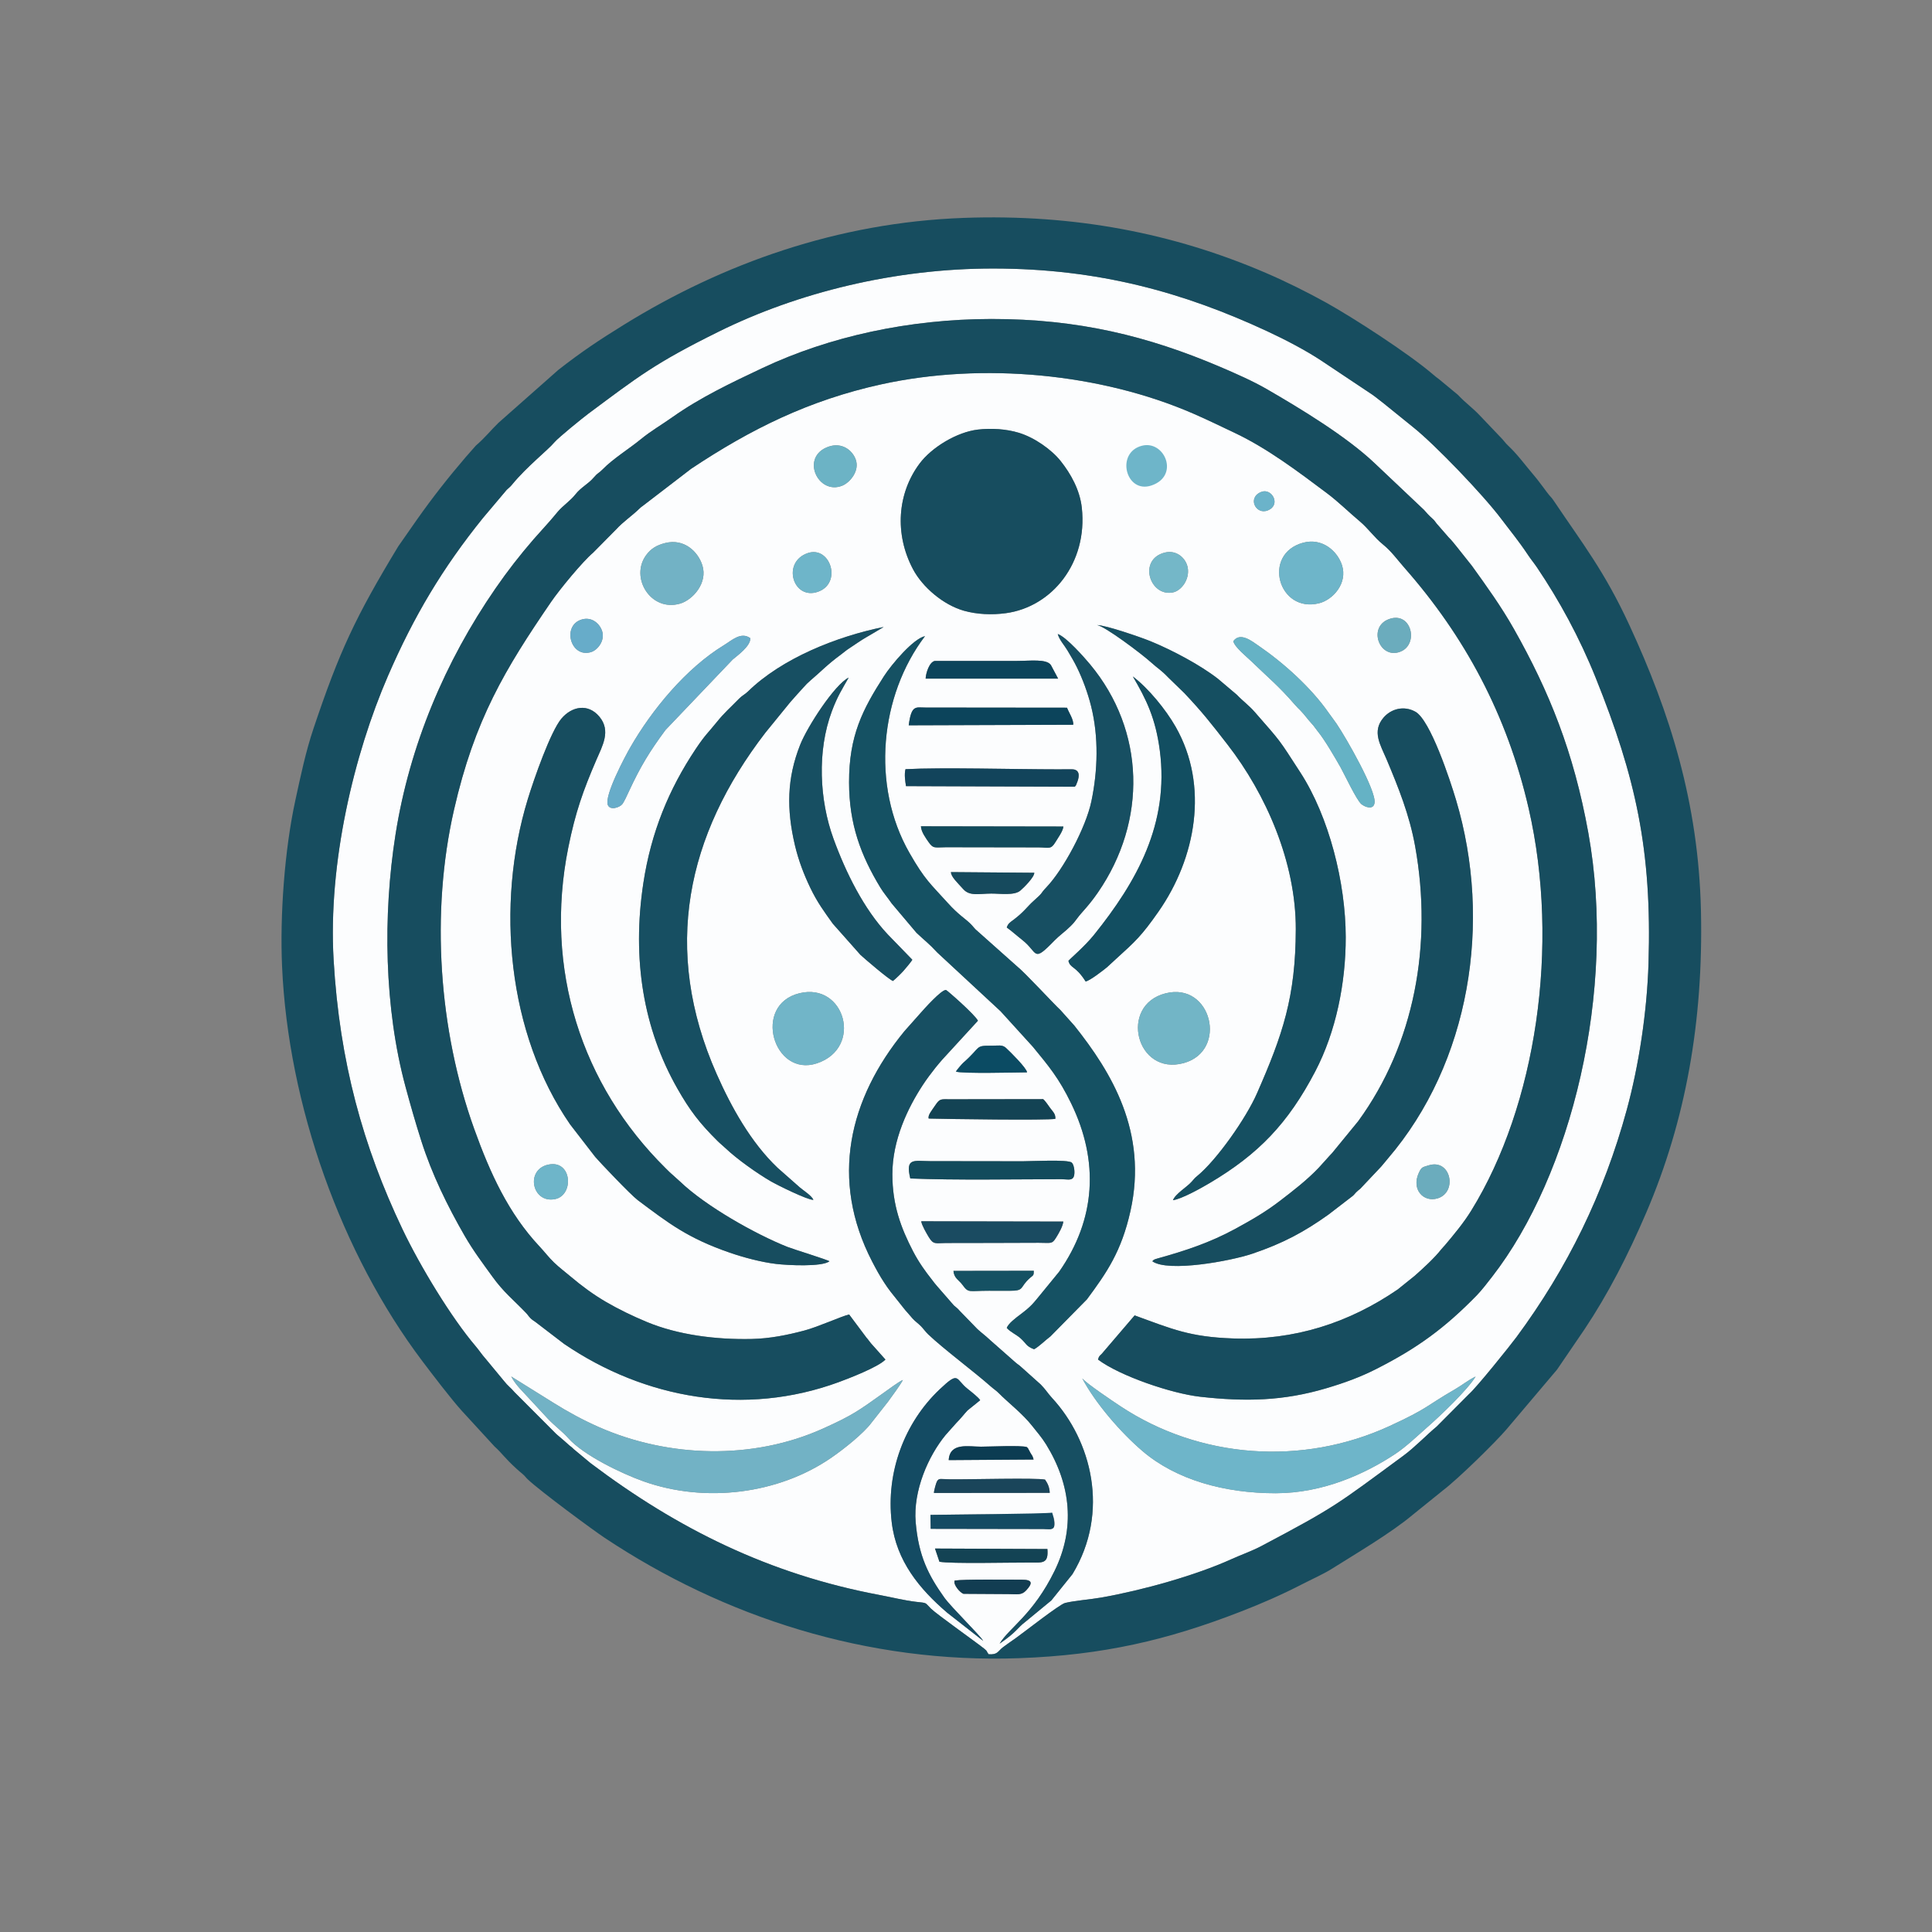 <?xml version="1.0" encoding="UTF-8"?>
<!DOCTYPE svg PUBLIC "-//W3C//DTD SVG 1.1//EN" "http://www.w3.org/Graphics/SVG/1.1/DTD/svg11.dtd">
<!-- Creator: CorelDRAW -->
<svg xmlns="http://www.w3.org/2000/svg" xml:space="preserve" version="1.1" style="shape-rendering:geometricPrecision; text-rendering:geometricPrecision; image-rendering:optimizeQuality; fill-rule:evenodd; clip-rule:evenodd"
viewBox="0 0 10160 10160"
 xmlns:xlink="http://www.w3.org/1999/xlink"
 xmlns:xodm="http://www.corel.com/coreldraw/odm/2003">
 <rect x="0" y="0" width="10160" height="10160" fill="#808080" stroke="none"/>
 <defs>
  <style type="text/css">
   <![CDATA[
    .fil22 {fill:#0B4B63}
    .fil24 {fill:#0C3C52}
    .fil17 {fill:#0C445B}
    .fil25 {fill:#123D52}
    .fil14 {fill:#12445B}
    .fil15 {fill:#124B5C}
    .fil8 {fill:#124E61}
    .fil18 {fill:#134354}
    .fil9 {fill:#144B63}
    .fil5 {fill:#154F61}
    .fil3 {fill:#155163}
    .fil20 {fill:#164A5D}
    .fil1 {fill:#174D5F}
    .fil2 {fill:#174D5F}
    .fil4 {fill:#174F62}
    .fil19 {fill:#1A455A}
    .fil16 {fill:#1A4B61}
    .fil13 {fill:#65B2C5}
    .fil10 {fill:#67ACC9}
    .fil26 {fill:#6BACBD}
    .fil27 {fill:#6BB3CA}
    .fil21 {fill:#6CB3C5}
    .fil7 {fill:#6EB5C9}
    .fil12 {fill:#71B5C8}
    .fil6 {fill:#72B2C5}
    .fil11 {fill:#72B5C6}
    .fil23 {fill:#74B7C8}
    .fil0 {fill:#FCFDFE}
   ]]>
  </style>
 </defs>
 <g id="Capa_x0020_1">
  <path class="fil0" d="M5020.19 8311.89c48.68,-7.75 274.2,-4.11 353.13,-4.57 59.91,-0.35 55.41,20.74 24.23,55.01 -25.88,28.47 -46.84,20.74 -95.91,20.66l-234.93 -1.43c-16.3,-4.83 -55.28,-47.58 -46.52,-69.67zm-103.21 -168.43l591.1 2.51c6.53,77.65 -25.28,71.45 -87.63,71.11 -104.92,-0.58 -417.9,7.24 -480.13,-4.23l-23.34 -69.39zm568.78 -102.71l-591.4 -0.99 -1.28 -73.17c56.63,-0.86 628.59,-10.96 646.14,8.23 5.42,12.85 10.41,42.93 2.52,56.89 -8.78,15.52 -34.61,8.99 -55.98,9.04zm9.89 -259.73c14.01,20.03 23.52,40.25 24.69,69.57l-608.88 0.57c-0.65,-9.7 11.26,-52.94 15.81,-60.69 11,-18.73 17.35,-11.64 71.43,-11.07 98.38,1.07 452.78,-8.48 496.95,1.62zm-506.61 -102.64c5.56,-94.29 104.39,-70.48 170.04,-70.62 48.7,-0.11 208.1,-7.86 240.17,1.82 11.24,10.43 3.06,1.61 10.58,13.92 4.23,6.93 5.25,10.13 8.2,15.37 10.2,18.12 10.98,12.88 17.56,36.5l-446.55 3.01zm181.18 950.53l-189.67 -148.47c-145.07,-124.49 -267.11,-271.49 -291.22,-475.36 -31.11,-263.04 67.05,-523.59 252.15,-698.78 104.64,-99.03 81.45,-54.81 146.72,-2.83 14.65,11.67 57.69,44.9 66.4,60.02l-66.53 53.66c-21.07,22.79 -36.3,43.43 -58.98,65.92l-55.83 62.71c-91.4,110.45 -172.04,293.85 -157.87,459.39 15.23,177.82 67.15,278.94 150.08,395.47 36.96,51.94 190.93,201.58 204.75,228.27zm1539.1 -776.28c-270.1,0.23 -524.09,-70.57 -701.11,-221.61 -115.35,-98.44 -247.74,-251.94 -317.16,-382.66 23.3,27.88 161.2,120.36 201.92,147.28 415.62,274.83 954.47,315.64 1415.26,103.32 206.09,-94.96 189.67,-104.51 342.16,-192.28 38.64,-22.24 71.99,-50.07 109.59,-67.59 -43.84,71.59 -185.9,206.44 -251.69,264.12 -54.31,47.61 -112.69,104.36 -171.46,143.24 -161.62,106.93 -382.42,205.98 -627.51,206.18zm-4020.87 -613.94l223.03 139c76.1,47.6 154.95,90.65 240.19,128.01 364.31,159.64 805.85,173.82 1176.64,6.74 158.09,-71.24 188.37,-95.13 317.52,-187.07 19.43,-13.83 86.11,-63.3 102.42,-68.3 -20.51,36.83 -54.38,80.18 -79.13,115.21l-86.36 109.75c-41.22,55.49 -143.44,137.41 -212.97,185.09 -276.74,189.79 -660.23,238.59 -985.48,123.07 -115.83,-41.14 -315.8,-137.37 -396.14,-227.67 -32.25,-36.27 -71.37,-63.97 -106.66,-101.31l-99.95 -107.95c-30.91,-34.57 -68.44,-67.48 -93.11,-114.57zm2748.09 -555.9c-0.1,25.78 -2.56,22.59 -18.61,36.48 -60.03,51.93 -25.84,69.06 -110.35,68.75l-106.92 -0.2c-109.3,-0.25 -105.88,14.35 -140.31,-32.47 -17.32,-23.55 -43.71,-33.72 -46.24,-71.95l422.43 -0.61zm155.29 -258.86c-3.07,26.19 -24.08,62.21 -38.89,85.83 -21.35,34.06 -25.31,25.7 -90.93,25.78 -81.15,0.09 -162.36,0.53 -243.53,0.78 -81.18,0.27 -162.37,0.1 -243.54,0.4 -55.69,0.2 -65.85,10.43 -91.38,-32.22 -11,-18.39 -35.89,-60.44 -39.05,-82.01l747.32 1.44zm-2708.74 -299.35c126.04,-27.22 136.75,161.48 35.51,181.4 -120.98,23.79 -157.5,-155.04 -35.51,-181.4zm4630.43 3.6c116.98,-35.88 152.2,141.5 46.68,173.74 -74.2,22.66 -139.38,-47.03 -98.87,-134.21 14.28,-30.72 18.57,-29.22 52.19,-39.53zm-2726.48 69.22c-27.1,-111.33 19.9,-91.44 104.76,-91.18l487.04 0.63c41.83,0.13 238.75,-10.62 257.21,7.15 12.31,9.92 18.54,53.52 10.8,73.27 -9.18,23.42 -35.32,13.83 -66.05,13.86 -250.27,0.31 -553.97,5.97 -793.76,-3.73zm96.8 -315.19c-5.51,-17.52 15.8,-41.64 35.52,-71.05 23.61,-35.19 29.14,-30.23 79.19,-30.25l487.21 -0.69c12.37,9.97 28.1,34.93 38.28,48.49 12.22,16.3 27.58,29.06 25.92,55 -43.87,8.64 -566.78,1.23 -666.12,-1.5zm143.04 -247.13c4.13,-7.93 31.58,-39.95 38.57,-46.08 98.98,-86.86 57.68,-90.31 153.03,-89.83 28.92,0.14 51.9,-6.64 71.26,11.12 22.42,20.56 109.57,106.78 111.35,128.99 -48.75,0.2 -346.78,8.02 -374.21,-4.2zm-822.88 -411.83c239.31,-58.76 336.74,287.55 91.79,368.67 -227.77,75.44 -341.05,-307.47 -91.79,-368.67zm1924.84 0.59c242.72,-62.13 330.86,302.01 96.37,366.62 -250.41,68.97 -342.59,-303.59 -96.37,-366.62zm-1436.06 951.73c0,161.57 45.08,281.98 109.01,405.14 30.1,58 65.5,106.81 99.57,149.73 12.39,15.61 14.29,19.85 26.37,33.01l88.48 101.62c17.92,15.8 16.13,11.95 30.65,28.46l93.65 96.42c23.7,21.45 40.4,32.8 66.88,57.81l132.56 116.82c12.67,11.26 16.15,11.01 32.93,26.6l100.29 89.87c25.81,25.93 36.34,45.62 59.79,71.02 205.7,222.69 305.45,598.26 107.1,925.89l-111.3 138.36 -136.73 112.68c-44.19,33.27 -42.46,51.18 -135.33,114.5 51.08,-84.05 176.34,-152.48 288.89,-382.18 109.53,-223.53 86.97,-451.95 -43.76,-664.61 -23.48,-38.19 -49.08,-66.44 -73.91,-98.31 -49.14,-63.07 -130.33,-126.04 -173.8,-170.44 -15.77,-16.11 -25.91,-21.07 -45.12,-38.05 -88.7,-78.36 -245.94,-195.12 -327.54,-272.54 -13.97,-13.25 -25.32,-30.05 -39.14,-43.99 -15.54,-15.67 -28,-22.92 -43.32,-39.66 -15.23,-16.65 -23.1,-27.86 -38.76,-44.55l-76.42 -96c-12.01,-15.27 -23.79,-32.69 -34.35,-48.81 -23.17,-35.39 -41.53,-68.8 -62.68,-109.57 -224.33,-432.47 -122.16,-856.6 169.51,-1212.12l81.11 -91.32c21.29,-24.33 113.84,-128.19 137.55,-125.24 4.84,0.61 154.57,131.86 167.78,161.68l-188.28 205.3c-12.63,15.11 -22.15,25.43 -35.17,41.9 -23.25,29.43 -46.55,60.37 -67.58,92.6 -77.23,118.34 -158.94,286.47 -158.93,467.98zm308.28 -1589.38l437.98 3.51c0.53,23.11 -54.66,77.82 -73.41,93.87 -31.51,26.98 -107.38,15.26 -153.1,15.53 -62.89,0.36 -112.66,14.82 -146.39,-22.63 -31.02,-34.43 -66.04,-66.93 -65.08,-90.28zm-158.1 -240.92l749.38 1.24c-3.3,26.16 -28.59,59.54 -42.01,82.03 -24.17,40.52 -34.89,28.06 -88.32,27.75l-487.07 -0.8c-57.71,0.18 -66.73,9.79 -92.73,-28.47 -14.65,-21.58 -37.67,-51.98 -39.25,-81.75zm-78.47 -211.16c-4.08,-25.77 -9.92,-61.11 -2.67,-89.1 193.7,-10.12 571.06,0.82 801.16,0.81 19.95,-0.01 39.9,-0.22 59.83,-0.29 7.52,-0.02 20.28,-0.28 27.08,1.48 32.68,8.47 23.84,46.11 12.61,72.02 -7.25,16.73 -0.75,6.48 -10.36,18.21l-887.65 -3.13zm-402.57 2498.82c-40.99,30.49 -221.67,20.82 -280.26,13.85 -79.26,-9.43 -171.77,-34.39 -243.07,-58.95 -222.87,-76.75 -323.95,-156.21 -484.44,-276.28 -37.23,-27.85 -202.18,-201.69 -223.96,-227.55l-132.13 -171.02c-328.64,-475.88 -393.24,-1151.84 -222.49,-1710.56 32.5,-106.32 119.7,-355.72 176.79,-423.34 54.58,-64.63 140.32,-81.96 200.09,-9.74 61.5,74.33 15.45,153.01 -16.79,227.89 -69.22,160.78 -109.63,274.06 -146.95,458.88 -129.16,639.77 69.77,1250.62 510.67,1686.37 13.76,13.6 24.57,24.99 39.63,37.53l37.4 33.75c134.27,128.84 396.41,276.85 564.88,343.61 31.34,12.42 213.03,68.14 220.63,75.56zm2368.6 -317.5c70.35,-53.84 144,-110.68 204.92,-175.02 25.25,-26.67 45.82,-51.82 70.73,-77.77l136.31 -166.47c296.05,-405.77 392.32,-929.82 299.46,-1445.55 -29.81,-165.66 -88.27,-309.86 -149.68,-456.16 -31.87,-75.94 -79.88,-147.87 -15.81,-221.49 38.61,-44.38 104.97,-64.44 166.73,-30.22 78.73,43.63 182.46,359.02 213.84,464.04 192.17,643.32 73.36,1382.19 -358.81,1886.21 -13.96,16.28 -18.18,22.67 -35.15,42.09l-109.78 116.32c-9.57,8.17 -13.43,10.15 -22.36,19.35 -10.06,10.38 -6.98,9.38 -17.11,18.24l-127.7 98.28c-129.1,92.31 -240.97,151.83 -400.41,205.74 -113.79,38.49 -441.88,98.91 -525.67,39.91 6.52,-7.05 3.98,-8.46 28.97,-15.4 143.99,-39.98 274.45,-82.9 407.86,-155.69 89.32,-48.74 157.66,-88.23 233.66,-146.41zm-1951.75 -2501.21c14.33,-110.12 37.25,-93.13 89.28,-93.32l743.25 0.78c9.46,25.9 35.19,61.92 32.62,89.65l-865.15 2.89zm-82.98 1344.55c-23.66,-9.48 -145.63,-114.44 -170.69,-137.11l-145.2 -163.75c-44.75,-62.58 -81.7,-111.85 -119.07,-189.84 -32.81,-68.47 -61.46,-142.36 -80.38,-222.56 -44.83,-190.08 -42.38,-351.87 27.07,-527.89 38.78,-98.26 183.16,-319.15 255.47,-354.23 -34.65,61.53 -58.23,96.44 -88.2,176.4 -78.48,209.41 -65.71,467.26 8.11,670.14 65.38,179.68 160.1,370.41 285.76,504.13l129.05 132.99c-4.67,9.83 -39.03,50.13 -47.88,60.05 -12.1,13.56 -40.04,40.57 -54.04,51.67zm171.94 -1589.94c0.89,-27.72 19.23,-88.12 48.61,-93.12l432.81 -0.03c66.18,0 155.52,-12.17 177.47,22.03l37.84 71.11 -696.73 0.01zm750.88 1484.16c11.48,-13.48 86.56,-77.05 134.44,-136.64 224.61,-279.47 396.48,-583.86 346.18,-969.5 -22.25,-170.55 -71.82,-270.14 -141.93,-389.5 80.94,60.93 173.04,173.35 225.1,264.64 177.45,311.14 105.39,691.47 -89.36,970.94 -89.99,129.14 -123.87,158.87 -221.78,247.81l-49.33 45.45c-17.75,14.72 -89.94,71.13 -112.87,75.26 -53.12,-84.42 -80.19,-67.7 -90.45,-108.46zm1266.19 -1262.52c-51.88,-65.26 -49.43,-54.63 -75.44,-84.74 -85.88,-99.47 -140.72,-142.54 -229.02,-228.4 -24.44,-23.77 -87.17,-73.52 -94.79,-105.25 36,-50.71 98.41,0.03 133.95,24.4 132.39,90.77 276,220.48 367.3,351.68 14.88,21.37 27.12,36.01 42.39,58.6 51.64,76.32 207.91,350 199.32,414.93 -5.38,40.63 -51.41,21.76 -69.16,7.28 -25.36,-20.7 -90.39,-159.75 -109.67,-193.73 -28.93,-50.99 -82.66,-143.72 -119.65,-189.1 -9.65,-11.83 -15.79,-21.55 -22.99,-30.43 -8.58,-10.61 -13.29,-13.99 -22.24,-25.24zm-2939.31 -434.61c3.49,40.12 -66.29,90.69 -92.17,112.28l-353.67 370.78c-84.15,113.91 -131.54,191.59 -192.93,323.89 -8.58,18.47 -24.71,54.43 -34.57,66.43 -14.63,17.79 -63.92,33.6 -75.68,4.07 -19.94,-50.05 94.66,-262.12 116.97,-301.1 113.7,-198.7 294.89,-418.68 494.28,-539.82 40.31,-24.5 89.04,-71.82 137.77,-36.53zm-882.47 -99.07c52.9,-13.45 92.98,26.14 104.08,64.23 14.25,48.88 -24.49,98.15 -59.74,108.5 -109.2,32.1 -154.44,-144.75 -44.34,-172.73zm4239.5 -0.22c119.85,-45.84 161.41,131.89 61.56,170.49 -109.5,42.33 -172.44,-128.09 -61.56,-170.49zm-2008.22 1620.99c6.98,-21.53 17.7,-27.03 35.21,-40.21 57.36,-43.18 71.52,-69.21 107.17,-100.7 54.74,-48.37 30.65,-33.55 66.1,-70.52 88.58,-92.36 207.5,-313.32 236.62,-452.42 33.71,-160.94 39.07,-338.04 -1.58,-500.42 -17.84,-71.27 -45.46,-145.04 -74.57,-204.18 -15.36,-31.18 -31.23,-57.48 -49.07,-87.52 -18.41,-30.95 -42.46,-55.01 -51.76,-87.48 45.25,15.6 141.04,124.68 170.13,159.64 290.37,349.07 300.73,823 41.19,1199.62 -50.23,72.9 -84.21,102.24 -108.38,135.28 -14.03,19.17 -18.86,25.18 -35.45,41.79 -28.79,28.81 -58.2,48.32 -84.85,75.8 -116.47,120.14 -83.86,63.65 -169.09,-3.08 -28.9,-22.63 -54.46,-46.11 -81.67,-65.6zm-829.28 -763.03c-0.42,-245.65 71.23,-383.82 183.28,-558.17 40.46,-62.93 155.16,-198.49 216.12,-211.01 -236.86,311.99 -284.84,784.83 -81.75,1139.88 82.14,143.58 110.8,162.52 200.66,262.37 57.57,63.96 90.67,81.26 120.79,110.96 16.19,15.95 18.9,24.2 37.7,39.28l204.34 181.95c44.4,35.29 191.41,195.8 230.92,232.45l72.9 81.53c194.94,245.07 387.17,559.61 294.95,974.19 -47.63,214.15 -125.42,325.17 -229.08,465.25l-191.62 194.48c-28.66,21.53 -56.42,50.67 -85.99,67.85 -43.66,-16.25 -39.9,-29.75 -71.74,-57.97 -23.08,-20.45 -52.62,-31.96 -72.23,-54.21 8.23,-23.47 47.37,-52.6 72.49,-71.5 57.93,-43.59 66.47,-57.48 107.11,-106.75l96.07 -117.49c192.51,-275.62 211.3,-580.22 62.98,-885.29 -64.99,-133.66 -117.09,-194.79 -201.15,-297.35l-169.69 -186.76 -332.77 -308.74c-46.67,-50.22 -60.71,-57.86 -109.75,-104.09l-130.57 -154.66c-20.67,-30.4 -42.05,-54.49 -59.39,-83.13 -103.16,-170.29 -164.21,-333.34 -164.58,-553.07zm-187.66 2195.37c-31.56,0.71 -191.03,-78.5 -223.93,-97.64 -73.17,-42.57 -178.22,-117.14 -236.9,-173 -15.56,-14.81 -28.27,-24.31 -43.66,-39.59 -93.38,-92.56 -145.05,-159.63 -211.14,-275.95 -177.44,-312.24 -239.53,-678.07 -178.48,-1079.66 40.55,-266.76 133.89,-493.34 275.28,-705.23 50.43,-75.55 65.56,-85.1 109.59,-139.91 42.09,-52.38 69.21,-73.94 118.81,-124.94 15.74,-16.17 30.67,-22.13 46.14,-37.24 178.85,-174.75 467.03,-289.61 713.93,-339.54 -28.92,17.17 -58.6,35.33 -90.97,53.78 -32.71,18.65 -58.65,38.46 -90.17,58.6 -16.94,10.81 -28.08,21.29 -44.09,33.05 -72.71,53.34 -104.92,89.61 -160.49,136.44 -14.2,11.97 -23.19,21.54 -35.66,35.53 -23.54,26.38 -46.78,50.89 -70.26,78.45l-130.48 160.27c-413.98,538.12 -546.23,1138.47 -256.21,1794.54 78.14,176.77 181.3,360.9 320.13,493.09l116.71 102.98c16.87,14.93 64.64,44.89 71.85,65.97zm2536.93 -1423.22c0.96,-353.39 -157.72,-711.66 -358.37,-970.31 -89.41,-115.25 -132.25,-170.25 -227.51,-271.26l-84.39 -81.94c-39.44,-41.24 -55.03,-47.41 -88.47,-77.77 -53.36,-48.44 -246.87,-193.37 -286.41,-198.36 48.31,1.2 230.16,64.25 280.76,84.89 112.41,45.88 260.83,124.25 354.92,197.58l99.74 84.38c29.4,31.33 63,55.13 93.87,90.5 141.98,162.69 121.69,135.36 240.16,318.39 150.81,233.02 237.93,579.31 238.32,865.48 0.33,240.6 -51.04,497.14 -160.33,706.09 -143.44,274.23 -298.7,434.9 -554.13,586.52 -42.92,25.48 -147,84.07 -194.19,90.84 13.61,-34.59 73.16,-68.57 98.62,-97.53 13.85,-15.76 14.42,-17.89 29.22,-30.01 102.04,-83.52 256.2,-302.61 313.97,-434.23 136.02,-309.87 203.24,-507.1 204.22,-863.26zm-3314.96 -2031.26c97.9,-23.96 170.76,43.95 194.12,117.21 29.71,93.24 -50.39,182.15 -116.87,201.62 -154.76,45.35 -265.86,-138.06 -177.97,-255.78 24.36,-32.62 53.4,-51.46 100.72,-63.05zm3353.57 -1.38c100.2,-27.06 180,43.69 204.06,117.26 31.67,96.84 -48.44,183.05 -119.4,200.92 -215.49,54.29 -302.3,-259.41 -84.66,-318.18zm-727.28 51.8c61.4,-15.4 111.81,29.37 120.54,80.54 10.37,60.65 -33.25,120.39 -79.03,129.24 -120.89,23.37 -184.56,-173.93 -41.51,-209.78zm-1878.37 2.99c119.39,-41.25 184.13,159.89 52.39,203.85 -129.83,43.31 -189.57,-156.45 -52.39,-203.85zm895.18 -649.72c69.96,-8.3 149.57,-3.24 215.61,16.88 82.49,25.13 171.96,88.46 219.83,148.67 53.46,67.23 100.99,152.26 111.18,245.86 31.54,289.41 -156.53,520.96 -399.13,554.04 -74.42,10.14 -152.73,6.37 -220.37,-12.67 -108.19,-30.44 -217.87,-123.36 -268.38,-218.74 -97.93,-184.94 -82.53,-398.68 34.95,-555.68 62.96,-84.15 194.58,-165.1 306.31,-178.36zm1490.81 327.62c55.39,-21.3 104.99,68 34.51,97.09 -63.95,26.41 -110.44,-67.91 -34.51,-97.09zm-2275.2 -238.05c69.82,-23.85 124.64,19.13 141.98,67.65 21.97,61.48 -31.92,121.81 -70.1,137.5 -128.62,52.88 -224.12,-153.11 -71.88,-205.15zm107.4 4563.9l90.76 121.35c10.39,11.36 13.6,18.08 23.71,29.93l76.48 85.81c-38.67,40.35 -198.27,101.24 -245.72,118.67 -493.94,181.34 -1019.3,88.02 -1443.99,-200.93l-151.44 -115.91c-11.75,-8.89 -16.33,-9.69 -26.84,-20.8 -10.17,-10.77 -12.72,-16.43 -21.69,-25.84 -66.39,-69.56 -117.2,-107.92 -177.26,-191.21 -51.38,-71.26 -99.86,-134.83 -146.51,-215.81 -89.97,-156.23 -171.42,-322.45 -227.26,-497.66 -30.83,-96.74 -56,-184.79 -83.09,-284.96 -111.73,-413.09 -120.03,-901.24 -52.4,-1328.21 73.91,-466.7 260.08,-908.36 525.74,-1292.93 64.1,-92.79 127.34,-173.76 199.76,-257.58l84.1 -94.19c16.34,-18.04 27.75,-33.14 43.71,-51.64 28.79,-33.35 64.95,-55.99 92.86,-91.18 29.94,-37.72 67.42,-54.47 95.97,-88.16 22.56,-26.6 26.43,-21.92 46.5,-42.64 54.41,-56.17 140.36,-108.87 202.5,-159.95 50.78,-41.75 110.45,-76.33 164.52,-114.66 145.49,-103.19 310.54,-181.56 472.46,-257.98 354.2,-167.16 773.01,-258 1204.22,-258.58 457.93,-0.59 825.57,90.47 1204.67,252.05 81.4,34.7 173.1,75.27 245.33,117.11 179.08,103.7 418.46,248.69 566.8,389.58l259.47 245.47c17.42,19.21 22.3,26.17 43.74,45.27 11.86,10.58 11.8,12.55 21.91,25.74l63.59 73.03c14.51,14.15 30.1,33.54 43.91,50.95l78.94 99.38c77.08,107.25 152.96,211.95 220.71,331.88 184.83,327.19 314.08,645.35 390.95,1070.86 150.85,834.97 -90.68,1800.56 -505.29,2334.64 -22.95,29.55 -55.37,71.95 -80.58,97.8 -168.18,172.48 -312.6,278.01 -527.59,387.18 -86.09,43.71 -168.56,73.79 -265.84,102.55 -224.67,66.42 -421.8,71.06 -661.68,44.24 -150.05,-16.79 -421.51,-108.93 -537.36,-195.58 5.29,-17.79 6.56,-17.58 19.9,-30.33l172.75 -201.91c197.98,72.19 289.88,113.22 516.75,121.2 324.81,11.45 610.95,-82.43 866.91,-257.67l88.78 -71.41c40.72,-35.56 105.27,-94.84 139.88,-139.32 6.79,-8.72 12.04,-12.97 19.46,-21.8 48.45,-57.59 98.15,-117.08 138.41,-182.23 339.81,-549.84 468.5,-1390.83 301.86,-2114.99 -113.66,-493.89 -336.86,-905.98 -652.72,-1264.85 -38.25,-43.45 -68.79,-87.16 -114.06,-123.7 -44.83,-36.17 -77.45,-84.41 -121.85,-121.53 -55.41,-46.32 -111.8,-102.33 -172.73,-147.95 -149.98,-112.31 -311.39,-234.84 -484.83,-316.88 -74.06,-35.03 -142.46,-68.69 -218.85,-101.82 -483.82,-209.85 -1103.02,-271.26 -1640.13,-153.15 -379.94,83.55 -686.68,235.76 -999.3,444.01l-248.57 190.73c-11.25,8.93 -13.13,8.82 -23.18,18.63 -39.81,38.85 -84.84,68.09 -122.42,109.25l-120.99 122.31c-55.34,46.51 -177.06,194.5 -221.51,259.46 -241.67,353.17 -402.02,618.83 -510.19,1092.73 -123.24,539.81 -80.83,1157.97 106.18,1678.37 83.74,233.05 180.19,443.9 343.68,618.26 27.87,29.74 47.22,56.36 76.05,84.15 27.3,26.32 56.25,47.7 86.86,73.6 58.05,49.14 120.05,95.07 186.58,133.78 67.28,39.13 139.28,74.05 215.29,105.64 161.73,67.26 361.2,93.44 551.26,89.16 96.33,-2.15 187.47,-20.77 276.08,-44.27 74.31,-19.7 196.73,-75.78 235.88,-84.56zm733.33 1786.78c49.13,3.63 48.06,-16.28 76.68,-37.64 22.97,-17.14 42.57,-30.49 65.99,-46.99 42.51,-29.94 230.52,-178.15 259.8,-185.16 53.65,-12.86 131.93,-18.12 191.3,-28.61 218.02,-38.54 495.03,-116.36 683.69,-201.72 50.85,-22.99 108.26,-43.06 156.94,-68.8 391.94,-207.24 397.26,-217.93 747.67,-475.7 60.73,-44.67 126.76,-114.06 174.18,-152.49l168.82 -169.62c41.11,-35.8 217.6,-255.81 251.03,-301.07 267.97,-362.75 459.39,-752.77 580.02,-1195.45 64.08,-235.11 106.51,-516.37 114.36,-771.24 18.42,-597.97 -68.28,-978.49 -277.24,-1499.16 -86.15,-214.65 -193.71,-410.74 -309.12,-581.56 -15.95,-23.6 -31.51,-41.9 -47.18,-65.45 -50.87,-76.36 -88.22,-120.05 -141.68,-191.02 -96.16,-127.66 -348.94,-390.69 -462.79,-481.34l-154.32 -124.79c-22.52,-16.85 -38.05,-30.71 -60.5,-46.39l-267.2 -178.23c-81.65,-53.96 -187.7,-109.66 -284.56,-154.7 -439.41,-204.28 -886.13,-329.69 -1440.24,-330.15 -521.42,-0.44 -1031.45,127.55 -1444.44,331.66 -336.63,166.38 -423.9,237.01 -685.33,431.26 -28.55,21.21 -158.98,126.47 -180.33,152.26 -31.54,38.09 -143.98,126.66 -220.04,219.45 -13.05,15.93 -13.23,13.69 -29.69,29.36l-125.13 148.27c-212,262.73 -362.92,515.78 -499.46,830.82 -178.4,411.66 -315.12,983.09 -285.66,1491.89 31.17,538.14 155.39,982.39 361.62,1415.86 93.62,196.78 258.53,468.19 386.17,617.55 16.36,19.14 32.37,43.68 49.86,63.02l99.47 120.21c18.9,24.39 35.74,35.11 54.71,57.96l219.5 220.01c22.54,19.87 34.83,28.76 60.41,52.4 13.71,12.67 16.12,11.98 31.92,27.53l87.53 72.81c457.59,345.17 939.14,584.4 1521.54,693.68 61.71,11.57 128.8,28.42 189.42,35.51 61.48,7.19 44.94,1.61 78.6,35.31 29.33,29.36 238.96,177.63 281.47,211.82 18.12,14.59 9.53,12.08 22.21,28.64z"/>
  <path class="fil1" d="M5198.77 8699.36c-12.68,-16.56 -4.09,-14.05 -22.21,-28.64 -42.51,-34.19 -252.14,-182.46 -281.47,-211.82 -33.66,-33.7 -17.12,-28.12 -78.6,-35.31 -60.62,-7.09 -127.71,-23.94 -189.42,-35.51 -582.4,-109.28 -1063.95,-348.51 -1521.54,-693.68l-87.53 -72.81c-15.8,-15.55 -18.21,-14.86 -31.92,-27.53 -25.58,-23.64 -37.87,-32.53 -60.41,-52.4l-219.5 -220.01c-18.97,-22.85 -35.81,-33.57 -54.71,-57.96l-99.47 -120.21c-17.49,-19.34 -33.5,-43.88 -49.86,-63.02 -127.64,-149.36 -292.55,-420.77 -386.17,-617.55 -206.23,-433.47 -330.45,-877.72 -361.62,-1415.86 -29.46,-508.8 107.26,-1080.23 285.66,-1491.89 136.54,-315.04 287.46,-568.09 499.46,-830.82l125.13 -148.27c16.46,-15.67 16.64,-13.43 29.69,-29.36 76.06,-92.79 188.5,-181.36 220.04,-219.45 21.35,-25.79 151.78,-131.05 180.33,-152.26 261.43,-194.25 348.7,-264.88 685.33,-431.26 412.99,-204.11 923.02,-332.1 1444.44,-331.66 554.11,0.46 1000.83,125.87 1440.24,330.15 96.86,45.04 202.91,100.74 284.56,154.7l267.2 178.23c22.45,15.68 37.98,29.54 60.5,46.39l154.32 124.79c113.85,90.65 366.63,353.68 462.79,481.34 53.46,70.97 90.81,114.66 141.68,191.02 15.67,23.55 31.23,41.85 47.18,65.45 115.41,170.82 222.97,366.91 309.12,581.56 208.96,520.67 295.66,901.19 277.24,1499.16 -7.85,254.87 -50.28,536.13 -114.36,771.24 -120.63,442.68 -312.05,832.7 -580.02,1195.45 -33.43,45.26 -209.92,265.27 -251.03,301.07l-168.82 169.62c-47.42,38.43 -113.45,107.82 -174.18,152.49 -350.41,257.77 -355.73,268.46 -747.67,475.7 -48.68,25.74 -106.09,45.81 -156.94,68.8 -188.66,85.36 -465.67,163.18 -683.69,201.72 -59.37,10.49 -137.65,15.75 -191.3,28.61 -29.28,7.01 -217.29,155.22 -259.8,185.16 -23.42,16.5 -43.02,29.85 -65.99,46.99 -28.62,21.36 -27.55,41.27 -76.68,37.64zm-131.22 -7553.42c-661.76,23.87 -1264.88,239.31 -1786.31,561.68 -128.71,79.58 -222.34,141.64 -344.93,237.43l-315.36 278.76c-43.06,42 -68.25,76.03 -118.32,119.29l-52.83 59.91c-93.95,109.72 -174.31,212.02 -257.92,330.48l-97.65 139.84c-224.92,371.8 -308.74,549.42 -446.71,961.11 -40.14,119.79 -67.3,249.81 -94.45,374.73 -56.74,260.98 -81.59,604.9 -69.73,873.58 32.14,728.62 311.02,1510.25 738.26,2076.02 48.52,64.25 149.87,197.55 207.76,261.48l170.61 185.84c41.57,37.67 52.71,59.68 114.97,116.71 12.31,11.27 19.45,17.19 31.97,27.63 14.6,12.2 16.37,17.93 29.19,29.93 68.9,64.57 344.02,267.07 401.6,305.42 628,418.15 1383.69,663.5 2183.13,634.23 438.93,-16.09 776.11,-94.13 1164.87,-245.16 113.5,-44.08 216.33,-89.29 324.31,-144.86 48.82,-25.11 109.79,-52.27 152.47,-79.1 127.24,-79.98 312.43,-189.2 424.2,-282.78l161.02 -130.04c82,-62.2 277.11,-254.19 333.52,-320.1l266.74 -315.22 144.61 -212.09c122.92,-183.8 228.7,-389.48 324.73,-613.57 207.03,-483.14 300.45,-1003.35 287.65,-1585.81 -12.58,-572.57 -165.19,-1046.72 -375.86,-1502.81 -131.59,-284.89 -245.96,-428.19 -397.47,-653.88 -11.57,-17.25 -13.59,-17.68 -26.49,-32.9 -9.2,-10.85 -18.57,-24.8 -25.55,-33.81 -19.05,-24.62 -31.81,-43.29 -51.97,-66.85 -46.21,-53.98 -85.48,-109.43 -138.09,-158.89 -10.41,-9.77 -17.95,-20.2 -27.87,-31.62l-115.92 -121.66c-40.18,-43.4 -75.89,-66.74 -119.09,-112.63l-97.57 -80.78c-11.67,-8.34 -21.85,-16.63 -33.12,-26.3 -129.72,-111.35 -423.28,-300.74 -561.27,-377.29 -99.64,-55.27 -209.55,-110.04 -318.4,-156.84 -485.28,-208.66 -1006.1,-310.09 -1588.73,-289.08z"/>
  <path class="fil2" d="M4465.44 6912.58c-39.15,8.78 -161.57,64.86 -235.88,84.56 -88.61,23.5 -179.75,42.12 -276.08,44.27 -190.06,4.28 -389.53,-21.9 -551.26,-89.16 -76.01,-31.59 -148.01,-66.51 -215.29,-105.64 -66.53,-38.71 -128.53,-84.64 -186.58,-133.78 -30.61,-25.9 -59.56,-47.28 -86.86,-73.6 -28.83,-27.79 -48.18,-54.41 -76.05,-84.15 -163.49,-174.36 -259.94,-385.21 -343.68,-618.26 -187.01,-520.4 -229.42,-1138.56 -106.18,-1678.37 108.17,-473.9 268.52,-739.56 510.19,-1092.73 44.45,-64.96 166.17,-212.95 221.51,-259.46l120.99 -122.31c37.58,-41.16 82.61,-70.4 122.42,-109.25 10.05,-9.81 11.93,-9.7 23.18,-18.63l248.57 -190.73c312.62,-208.25 619.36,-360.46 999.3,-444.01 537.11,-118.11 1156.31,-56.7 1640.13,153.15 76.39,33.13 144.79,66.79 218.85,101.82 173.44,82.04 334.85,204.57 484.83,316.88 60.93,45.62 117.32,101.63 172.73,147.95 44.4,37.12 77.02,85.36 121.85,121.53 45.27,36.54 75.81,80.25 114.06,123.7 315.86,358.87 539.06,770.96 652.72,1264.85 166.64,724.16 37.95,1565.15 -301.86,2114.99 -40.26,65.15 -89.96,124.64 -138.41,182.23 -7.42,8.83 -12.67,13.08 -19.46,21.8 -34.61,44.48 -99.16,103.76 -139.88,139.32l-88.78 71.41c-255.96,175.24 -542.1,269.12 -866.91,257.67 -226.87,-7.98 -318.77,-49.01 -516.75,-121.2l-172.75 201.91c-13.34,12.75 -14.61,12.54 -19.9,30.33 115.85,86.65 387.31,178.79 537.36,195.58 239.88,26.82 437.01,22.18 661.68,-44.24 97.28,-28.76 179.75,-58.84 265.84,-102.55 214.99,-109.17 359.41,-214.7 527.59,-387.18 25.21,-25.85 57.63,-68.25 80.58,-97.8 414.61,-534.08 656.14,-1499.67 505.29,-2334.64 -76.87,-425.51 -206.12,-743.67 -390.95,-1070.86 -67.75,-119.93 -143.63,-224.63 -220.71,-331.88l-78.94 -99.38c-13.81,-17.41 -29.4,-36.8 -43.91,-50.95l-63.59 -73.03c-10.11,-13.19 -10.05,-15.16 -21.91,-25.74 -21.44,-19.1 -26.32,-26.06 -43.74,-45.27l-259.47 -245.47c-148.34,-140.89 -387.72,-285.88 -566.8,-389.58 -72.23,-41.84 -163.93,-82.41 -245.33,-117.11 -379.1,-161.58 -746.74,-252.64 -1204.67,-252.05 -431.21,0.58 -850.02,91.42 -1204.22,258.58 -161.92,76.42 -326.97,154.79 -472.46,257.98 -54.07,38.33 -113.74,72.91 -164.52,114.66 -62.14,51.08 -148.09,103.78 -202.5,159.95 -20.07,20.72 -23.94,16.04 -46.5,42.64 -28.55,33.69 -66.03,50.44 -95.97,88.16 -27.91,35.19 -64.07,57.83 -92.86,91.18 -15.96,18.5 -27.37,33.6 -43.71,51.64l-84.1 94.19c-72.42,83.82 -135.66,164.79 -199.76,257.58 -265.66,384.57 -451.83,826.23 -525.74,1292.93 -67.63,426.97 -59.33,915.12 52.4,1328.21 27.09,100.17 52.26,188.22 83.09,284.96 55.84,175.21 137.29,341.43 227.26,497.66 46.65,80.98 95.13,144.55 146.51,215.81 60.06,83.29 110.87,121.65 177.26,191.21 8.97,9.41 11.52,15.07 21.69,25.84 10.51,11.11 15.09,11.91 26.84,20.8l151.44 115.91c424.69,288.95 950.05,382.27 1443.99,200.93 47.45,-17.43 207.05,-78.32 245.72,-118.67l-76.48 -85.81c-10.11,-11.85 -13.32,-18.57 -23.71,-29.93l-90.76 -121.35z"/>
  <path class="fil3" d="M4465.02 4114.53c0.37,219.73 61.42,382.78 164.58,553.07 17.34,28.64 38.72,52.73 59.39,83.13l130.57 154.66c49.04,46.23 63.08,53.87 109.75,104.09l332.77 308.74 169.69 186.76c84.06,102.56 136.16,163.69 201.15,297.35 148.32,305.07 129.53,609.67 -62.98,885.29l-96.07 117.49c-40.64,49.27 -49.18,63.16 -107.11,106.75 -25.12,18.9 -64.26,48.03 -72.49,71.5 19.61,22.25 49.15,33.76 72.23,54.21 31.84,28.22 28.08,41.72 71.74,57.97 29.57,-17.18 57.33,-46.32 85.99,-67.85l191.62 -194.48c103.66,-140.08 181.45,-251.1 229.08,-465.25 92.22,-414.58 -100.01,-729.12 -294.95,-974.19l-72.9 -81.53c-39.51,-36.65 -186.52,-197.16 -230.92,-232.45l-204.34 -181.95c-18.8,-15.08 -21.51,-23.33 -37.7,-39.28 -30.12,-29.7 -63.22,-47 -120.79,-110.96 -89.86,-99.85 -118.52,-118.79 -200.66,-262.37 -203.09,-355.05 -155.11,-827.89 81.75,-1139.88 -60.96,12.52 -175.66,148.08 -216.12,211.01 -112.05,174.35 -183.7,312.52 -183.28,558.17z"/>
  <path class="fil2" d="M6060.03 6632.93c83.79,59 411.88,-1.42 525.67,-39.91 159.44,-53.91 271.31,-113.43 400.41,-205.74l127.7 -98.28c10.13,-8.86 7.05,-7.86 17.11,-18.24 8.93,-9.2 12.79,-11.18 22.36,-19.35l109.78 -116.32c16.97,-19.42 21.19,-25.81 35.15,-42.09 432.17,-504.02 550.98,-1242.89 358.81,-1886.21 -31.38,-105.02 -135.11,-420.41 -213.84,-464.04 -61.76,-34.22 -128.12,-14.16 -166.73,30.22 -64.07,73.62 -16.06,145.55 15.81,221.49 61.41,146.3 119.87,290.5 149.68,456.16 92.86,515.73 -3.41,1039.78 -299.46,1445.55l-136.31 166.47c-24.91,25.95 -45.48,51.1 -70.73,77.77 -60.92,64.34 -134.57,121.18 -204.92,175.02 -76,58.18 -144.34,97.67 -233.66,146.41 -133.41,72.79 -263.87,115.71 -407.86,155.69 -24.99,6.94 -22.45,8.35 -28.97,15.4z"/>
  <path class="fil2" d="M4361.92 6632.93c-7.6,-7.42 -189.29,-63.14 -220.63,-75.56 -168.47,-66.76 -430.61,-214.77 -564.88,-343.61l-37.4 -33.75c-15.06,-12.54 -25.87,-23.93 -39.63,-37.53 -440.9,-435.75 -639.83,-1046.6 -510.67,-1686.37 37.32,-184.82 77.73,-298.1 146.95,-458.88 32.24,-74.88 78.29,-153.56 16.79,-227.89 -59.77,-72.22 -145.51,-54.89 -200.09,9.74 -57.09,67.62 -144.29,317.02 -176.79,423.34 -170.75,558.72 -106.15,1234.68 222.49,1710.56l132.13 171.02c21.78,25.86 186.73,199.7 223.96,227.55 160.49,120.07 261.57,199.53 484.44,276.28 71.3,24.56 163.81,49.52 243.07,58.95 58.59,6.97 239.27,16.64 280.26,-13.85z"/>
  <path class="fil1" d="M5142.43 2259.11c-111.73,13.26 -243.35,94.21 -306.31,178.36 -117.48,157 -132.88,370.74 -34.95,555.68 50.51,95.38 160.19,188.3 268.38,218.74 67.64,19.04 145.95,22.81 220.37,12.67 242.6,-33.08 430.67,-264.63 399.13,-554.04 -10.19,-93.6 -57.72,-178.63 -111.18,-245.86 -47.87,-60.21 -137.34,-123.54 -219.83,-148.67 -66.04,-20.12 -145.65,-25.18 -215.61,-16.88z"/>
  <path class="fil4" d="M4277.36 6309.9c-7.21,-21.08 -54.98,-51.04 -71.85,-65.97l-116.71 -102.98c-138.83,-132.19 -241.99,-316.32 -320.13,-493.09 -290.02,-656.07 -157.77,-1256.42 256.21,-1794.54l130.48 -160.27c23.48,-27.56 46.72,-52.07 70.26,-78.45 12.47,-13.99 21.46,-23.56 35.66,-35.53 55.57,-46.83 87.78,-83.1 160.49,-136.44 16.01,-11.76 27.15,-22.24 44.09,-33.05 31.52,-20.14 57.46,-39.95 90.17,-58.6 32.37,-18.45 62.05,-36.61 90.97,-53.78 -246.9,49.93 -535.08,164.79 -713.93,339.54 -15.47,15.11 -30.4,21.07 -46.14,37.24 -49.6,51 -76.72,72.56 -118.81,124.94 -44.03,54.81 -59.16,64.36 -109.59,139.91 -141.39,211.89 -234.73,438.47 -275.28,705.23 -61.05,401.59 1.04,767.42 178.48,1079.66 66.09,116.32 117.76,183.39 211.14,275.95 15.39,15.28 28.1,24.78 43.66,39.59 58.68,55.86 163.73,130.43 236.9,173 32.9,19.14 192.37,98.35 223.93,97.64z"/>
  <path class="fil5" d="M6814.29 4886.68c-0.98,356.16 -68.2,553.39 -204.22,863.26 -57.77,131.62 -211.93,350.71 -313.97,434.23 -14.8,12.12 -15.37,14.25 -29.22,30.01 -25.46,28.96 -85.01,62.94 -98.62,97.53 47.19,-6.77 151.27,-65.36 194.19,-90.84 255.43,-151.62 410.69,-312.29 554.13,-586.52 109.29,-208.95 160.66,-465.49 160.33,-706.09 -0.39,-286.17 -87.51,-632.46 -238.32,-865.48 -118.47,-183.03 -98.18,-155.7 -240.16,-318.39 -30.87,-35.37 -64.47,-59.17 -93.87,-90.5l-99.74 -84.38c-94.09,-73.33 -242.51,-151.7 -354.92,-197.58 -50.6,-20.64 -232.45,-83.69 -280.76,-84.89 39.54,4.99 233.05,149.92 286.41,198.36 33.44,30.36 49.03,36.53 88.47,77.77l84.39 81.94c95.26,101.01 138.1,156.01 227.51,271.26 200.65,258.65 359.33,616.92 358.37,970.31z"/>
  <path class="fil4" d="M4692.78 6175.57c-0.01,-181.51 81.7,-349.64 158.93,-467.98 21.03,-32.23 44.33,-63.17 67.58,-92.6 13.02,-16.47 22.54,-26.79 35.17,-41.9l188.28 -205.3c-13.21,-29.82 -162.94,-161.07 -167.78,-161.68 -23.71,-2.95 -116.26,100.91 -137.55,125.24l-81.11 91.32c-291.67,355.52 -393.84,779.65 -169.51,1212.12 21.15,40.77 39.51,74.18 62.68,109.57 10.56,16.12 22.34,33.54 34.35,48.81l76.42 96c15.66,16.69 23.53,27.9 38.76,44.55 15.32,16.74 27.78,23.99 43.32,39.66 13.82,13.94 25.17,30.74 39.14,43.99 81.6,77.42 238.84,194.18 327.54,272.54 19.21,16.98 29.35,21.94 45.12,38.05 43.47,44.4 124.66,107.37 173.8,170.44 24.83,31.87 50.43,60.12 73.91,98.31 130.73,212.66 153.29,441.08 43.76,664.61 -112.55,229.7 -237.81,298.13 -288.89,382.18 92.87,-63.32 91.14,-81.23 135.33,-114.5l136.73 -112.68 111.3 -138.36c198.35,-327.63 98.6,-703.2 -107.1,-925.89 -23.45,-25.4 -33.98,-45.09 -59.79,-71.02l-100.29 -89.87c-16.78,-15.59 -20.26,-15.34 -32.93,-26.6l-132.56 -116.82c-26.48,-25.01 -43.18,-36.36 -66.88,-57.81l-93.65 -96.42c-14.52,-16.51 -12.73,-12.66 -30.65,-28.46l-88.48 -101.62c-12.08,-13.16 -13.98,-17.4 -26.37,-33.01 -34.07,-42.92 -69.47,-91.73 -99.57,-149.73 -63.93,-123.16 -109.01,-243.57 -109.01,-405.14z"/>
  <path class="fil6" d="M2688.45 7238.69c24.67,47.09 62.2,80 93.11,114.57l99.95 107.95c35.29,37.34 74.41,65.04 106.66,101.31 80.34,90.3 280.31,186.53 396.14,227.67 325.25,115.52 708.74,66.72 985.48,-123.07 69.53,-47.68 171.75,-129.6 212.97,-185.09l86.36 -109.75c24.75,-35.03 58.62,-78.38 79.13,-115.21 -16.31,5 -82.99,54.47 -102.42,68.3 -129.15,91.94 -159.43,115.83 -317.52,187.07 -370.79,167.08 -812.33,152.9 -1176.64,-6.74 -85.24,-37.36 -164.09,-80.41 -240.19,-128.01l-223.03 -139z"/>
  <path class="fil7" d="M6709.32 7852.63c245.09,-0.2 465.89,-99.25 627.51,-206.18 58.77,-38.88 117.15,-95.63 171.46,-143.24 65.79,-57.68 207.85,-192.53 251.69,-264.12 -37.6,17.52 -70.95,45.35 -109.59,67.59 -152.49,87.77 -136.07,97.32 -342.16,192.28 -460.79,212.32 -999.64,171.51 -1415.26,-103.32 -40.72,-26.92 -178.62,-119.4 -201.92,-147.28 69.42,130.72 201.81,284.22 317.16,382.66 177.02,151.04 431.01,221.84 701.11,221.61z"/>
  <path class="fil4" d="M5294.3 4877.56c27.21,19.49 52.77,42.97 81.67,65.6 85.23,66.73 52.62,123.22 169.09,3.08 26.65,-27.48 56.06,-46.99 84.85,-75.8 16.59,-16.61 21.42,-22.62 35.45,-41.79 24.17,-33.04 58.15,-62.38 108.38,-135.28 259.54,-376.62 249.18,-850.55 -41.19,-1199.62 -29.09,-34.96 -124.88,-144.04 -170.13,-159.64 9.3,32.47 33.35,56.53 51.76,87.48 17.84,30.04 33.71,56.34 49.07,87.52 29.11,59.14 56.73,132.91 74.57,204.18 40.65,162.38 35.29,339.48 1.58,500.42 -29.12,139.1 -148.04,360.06 -236.62,452.42 -35.45,36.97 -11.36,22.15 -66.1,70.52 -35.65,31.49 -49.81,57.52 -107.17,100.7 -17.51,13.18 -28.23,18.68 -35.21,40.21z"/>
  <path class="fil8" d="M5618.61 5052.99c10.26,40.76 37.33,24.04 90.45,108.46 22.93,-4.13 95.12,-60.54 112.87,-75.26l49.33 -45.45c97.91,-88.94 131.79,-118.67 221.78,-247.81 194.75,-279.47 266.81,-659.8 89.36,-970.94 -52.06,-91.29 -144.16,-203.71 -225.1,-264.64 70.11,119.36 119.68,218.95 141.93,389.5 50.3,385.64 -121.57,690.03 -346.18,969.5 -47.88,59.59 -122.96,123.16 -134.44,136.64z"/>
  <path class="fil4" d="M4695.79 5158.77c14,-11.1 41.94,-38.11 54.04,-51.67 8.85,-9.92 43.21,-50.22 47.88,-60.05l-129.05 -132.99c-125.66,-133.72 -220.38,-324.45 -285.76,-504.13 -73.82,-202.88 -86.59,-460.73 -8.11,-670.14 29.97,-79.96 53.55,-114.87 88.2,-176.4 -72.31,35.08 -216.69,255.97 -255.47,354.23 -69.45,176.02 -71.9,337.81 -27.07,527.89 18.92,80.2 47.57,154.09 80.38,222.56 37.37,77.99 74.32,127.26 119.07,189.84l145.2 163.75c25.06,22.67 147.03,127.63 170.69,137.11z"/>
  <path class="fil9" d="M5170.22 8628.91c-13.82,-26.69 -167.79,-176.33 -204.75,-228.27 -82.93,-116.53 -134.85,-217.65 -150.08,-395.47 -14.17,-165.54 66.47,-348.94 157.87,-459.39l55.83 -62.71c22.68,-22.49 37.91,-43.13 58.98,-65.92l66.53 -53.66c-8.71,-15.12 -51.75,-48.35 -66.4,-60.02 -65.27,-51.98 -42.08,-96.2 -146.72,2.83 -185.1,175.19 -283.26,435.74 -252.15,698.78 24.11,203.87 146.15,350.87 291.22,475.36l189.67 148.47z"/>
  <path class="fil10" d="M3945.49 3355.86c-48.73,-35.29 -97.46,12.03 -137.77,36.53 -199.39,121.14 -380.58,341.12 -494.28,539.82 -22.31,38.98 -136.91,251.05 -116.97,301.1 11.76,29.53 61.05,13.72 75.68,-4.07 9.86,-12 25.99,-47.96 34.57,-66.43 61.39,-132.3 108.78,-209.98 192.93,-323.89l353.67 -370.78c25.88,-21.59 95.66,-72.16 92.17,-112.28z"/>
  <path class="fil11" d="M6128.84 5223.84c-246.22,63.03 -154.04,435.59 96.37,366.62 234.49,-64.61 146.35,-428.75 -96.37,-366.62z"/>
  <path class="fil12" d="M4204 5223.25c-249.26,61.2 -135.98,444.11 91.79,368.67 244.95,-81.12 147.52,-427.43 -91.79,-368.67z"/>
  <path class="fil13" d="M6485.55 3372.08c7.62,31.73 70.35,81.48 94.79,105.25 88.3,85.86 143.14,128.93 229.02,228.4 26.01,30.11 23.56,19.48 75.44,84.74 8.95,11.25 13.66,14.63 22.24,25.24 7.2,8.88 13.34,18.6 22.99,30.43 36.99,45.38 90.72,138.11 119.65,189.1 19.28,33.98 84.31,173.03 109.67,193.73 17.75,14.48 63.78,33.35 69.16,-7.28 8.59,-64.93 -147.68,-338.61 -199.32,-414.93 -15.27,-22.59 -27.51,-37.23 -42.39,-58.6 -91.3,-131.2 -234.91,-260.91 -367.3,-351.68 -35.54,-24.37 -97.95,-75.11 -133.95,-24.4z"/>
  <path class="fil7" d="M6852.9 2854.04c-217.64,58.77 -130.83,372.47 84.66,318.18 70.96,-17.87 151.07,-104.08 119.4,-200.92 -24.06,-73.57 -103.86,-144.32 -204.06,-117.26z"/>
  <path class="fil6" d="M3499.33 2855.42c-47.32,11.59 -76.36,30.43 -100.72,63.05 -87.89,117.72 23.21,301.13 177.97,255.78 66.48,-19.47 146.58,-108.38 116.87,-201.62 -23.36,-73.26 -96.22,-141.17 -194.12,-117.21z"/>
  <path class="fil14" d="M4764.49 4134.11l887.65 3.13c9.61,-11.73 3.11,-1.48 10.36,-18.21 11.23,-25.91 20.07,-63.55 -12.61,-72.02 -6.8,-1.76 -19.56,-1.5 -27.08,-1.48 -19.93,0.07 -39.88,0.28 -59.83,0.29 -230.1,0.01 -607.46,-10.93 -801.16,-0.81 -7.25,27.99 -1.41,63.33 2.67,89.1z"/>
  <path class="fil15" d="M4787.04 6197.4c239.79,9.7 543.49,4.04 793.76,3.73 30.73,-0.03 56.87,9.56 66.05,-13.86 7.74,-19.75 1.51,-63.35 -10.8,-73.27 -18.46,-17.77 -215.38,-7.02 -257.21,-7.15l-487.04 -0.63c-84.86,-0.26 -131.86,-20.15 -104.76,91.18z"/>
  <path class="fil16" d="M5591.83 6423.93l-747.32 -1.44c3.16,21.57 28.05,63.62 39.05,82.01 25.53,42.65 35.69,32.42 91.38,32.22 81.17,-0.3 162.36,-0.13 243.54,-0.4 81.17,-0.25 162.38,-0.69 243.53,-0.78 65.62,-0.08 69.58,8.28 90.93,-25.78 14.81,-23.62 35.82,-59.64 38.89,-85.83z"/>
  <path class="fil17" d="M4778.77 3814.22l865.15 -2.89c2.57,-27.73 -23.16,-63.75 -32.62,-89.65l-743.25 -0.78c-52.03,0.19 -74.95,-16.8 -89.28,93.32z"/>
  <path class="fil15" d="M5592.34 4346.51l-749.38 -1.24c1.58,29.77 24.6,60.17 39.25,81.75 26,38.26 35.02,28.65 92.73,28.47l487.07 0.8c53.43,0.31 64.15,12.77 88.32,-27.75 13.42,-22.49 38.71,-55.87 42.01,-82.03z"/>
  <path class="fil18" d="M4883.84 5882.21c99.34,2.73 622.25,10.14 666.12,1.5 1.66,-25.94 -13.7,-38.7 -25.92,-55 -10.18,-13.56 -25.91,-38.52 -38.28,-48.49l-487.21 0.69c-50.05,0.02 -55.58,-4.94 -79.19,30.25 -19.72,29.41 -41.03,53.53 -35.52,71.05z"/>
  <path class="fil17" d="M4867.73 3568.83l696.73 -0.01 -37.84 -71.11c-21.95,-34.2 -111.29,-22.03 -177.47,-22.03l-432.81 0.03c-29.38,5 -47.72,65.4 -48.61,93.12z"/>
  <path class="fil9" d="M5485.76 8040.75c21.37,-0.05 47.2,6.48 55.98,-9.04 7.89,-13.96 -3.14,-64.22 -8.57,-77.07 -26.02,6.21 -583.46,11.09 -640.09,11.96l1.29 73.16 591.39 0.99z"/>
  <path class="fil19" d="M5495.65 7781.02c-44.17,-10.1 -398.57,-0.55 -496.95,-1.62 -54.08,-0.57 -60.43,-7.66 -71.43,11.07 -4.55,7.75 -16.46,50.99 -15.81,60.69l608.88 -0.57c-1.17,-29.32 -10.68,-49.54 -24.69,-69.57z"/>
  <path class="fil18" d="M5508.08 8145.97l-591.1 -2.51 23.34 69.39c62.23,11.47 375.21,3.65 480.13,4.23 62.35,0.34 94.16,6.54 87.63,-71.11z"/>
  <path class="fil20" d="M5439.04 4589.7l-437.98 -3.51c-0.96,23.35 34.06,55.85 65.08,90.28 33.73,37.45 83.5,22.99 146.39,22.63 45.72,-0.27 121.59,11.45 153.1,-15.53 18.75,-16.05 73.94,-70.76 73.41,-93.87z"/>
  <path class="fil21" d="M4358.04 2348.68c-152.24,52.04 -56.74,258.03 71.88,205.15 38.18,-15.69 92.07,-76.02 70.1,-137.5 -17.34,-48.52 -72.16,-91.5 -141.98,-67.65z"/>
  <path class="fil3" d="M5014.11 6683.4c2.53,38.23 28.92,48.4 46.24,71.95 34.43,46.82 31.01,32.22 140.31,32.47l106.92 0.2c84.51,0.31 50.32,-16.82 110.35,-68.75 16.05,-13.89 18.51,-10.7 18.61,-36.48l-422.43 0.61z"/>
  <path class="fil22" d="M5026.88 5635.08c27.43,12.22 325.46,4.4 374.21,4.2 -1.78,-22.21 -88.93,-108.43 -111.35,-128.99 -19.36,-17.76 -42.34,-10.98 -71.26,-11.12 -95.35,-0.48 -54.05,2.97 -153.03,89.83 -6.99,6.13 -34.44,38.15 -38.57,46.08z"/>
  <path class="fil7" d="M6005.25 2344.05c-140.41,35.87 -85.19,255.15 50.65,208.79 148.86,-50.79 68.89,-239.31 -50.65,-208.79z"/>
  <path class="fil7" d="M4247.25 2908.83c-137.18,47.4 -77.44,247.16 52.39,203.85 131.74,-43.96 67,-245.1 -52.39,-203.85z"/>
  <path class="fil23" d="M6125.62 2905.84c-143.05,35.85 -79.38,233.15 41.51,209.78 45.78,-8.85 89.4,-68.59 79.03,-129.24 -8.73,-51.17 -59.14,-95.94 -120.54,-80.54z"/>
  <path class="fil24" d="M5435.59 7675.37c-6.58,-23.62 -7.36,-18.38 -17.56,-36.5 -2.95,-5.24 -3.97,-8.44 -8.2,-15.37 -7.52,-12.31 0.66,-3.49 -10.58,-13.92 -32.07,-9.68 -191.47,-1.93 -240.17,-1.82 -65.65,0.14 -164.48,-23.67 -170.04,70.62l446.55 -3.01z"/>
  <path class="fil25" d="M5373.32 8307.32c-78.93,0.46 -304.45,-3.18 -353.13,4.57 -8.76,22.09 30.22,64.84 46.52,69.67l234.93 1.43c49.07,0.08 70.03,7.81 95.91,-20.66 31.18,-34.27 35.68,-55.36 -24.23,-55.01z"/>
  <path class="fil7" d="M2883.09 6124.58c-121.99,26.36 -85.47,205.19 35.51,181.4 101.24,-19.92 90.53,-208.62 -35.51,-181.4z"/>
  <path class="fil26" d="M7302.52 3256.57c-110.88,42.4 -47.94,212.82 61.56,170.49 99.85,-38.6 58.29,-216.33 -61.56,-170.49z"/>
  <path class="fil26" d="M7513.52 6128.18c-33.62,10.31 -37.91,8.81 -52.19,39.53 -40.51,87.18 24.67,156.87 98.87,134.21 105.52,-32.24 70.3,-209.62 -46.68,-173.74z"/>
  <path class="fil10" d="M3063.02 3256.79c-110.1,27.98 -64.86,204.83 44.34,172.73 35.25,-10.35 73.99,-59.62 59.74,-108.5 -11.1,-38.09 -51.18,-77.68 -104.08,-64.23z"/>
  <path class="fil27" d="M6633.24 2586.73c-75.93,29.18 -29.44,123.5 34.51,97.09 70.48,-29.09 20.88,-118.39 -34.51,-97.09z"/>
 </g>
</svg>
